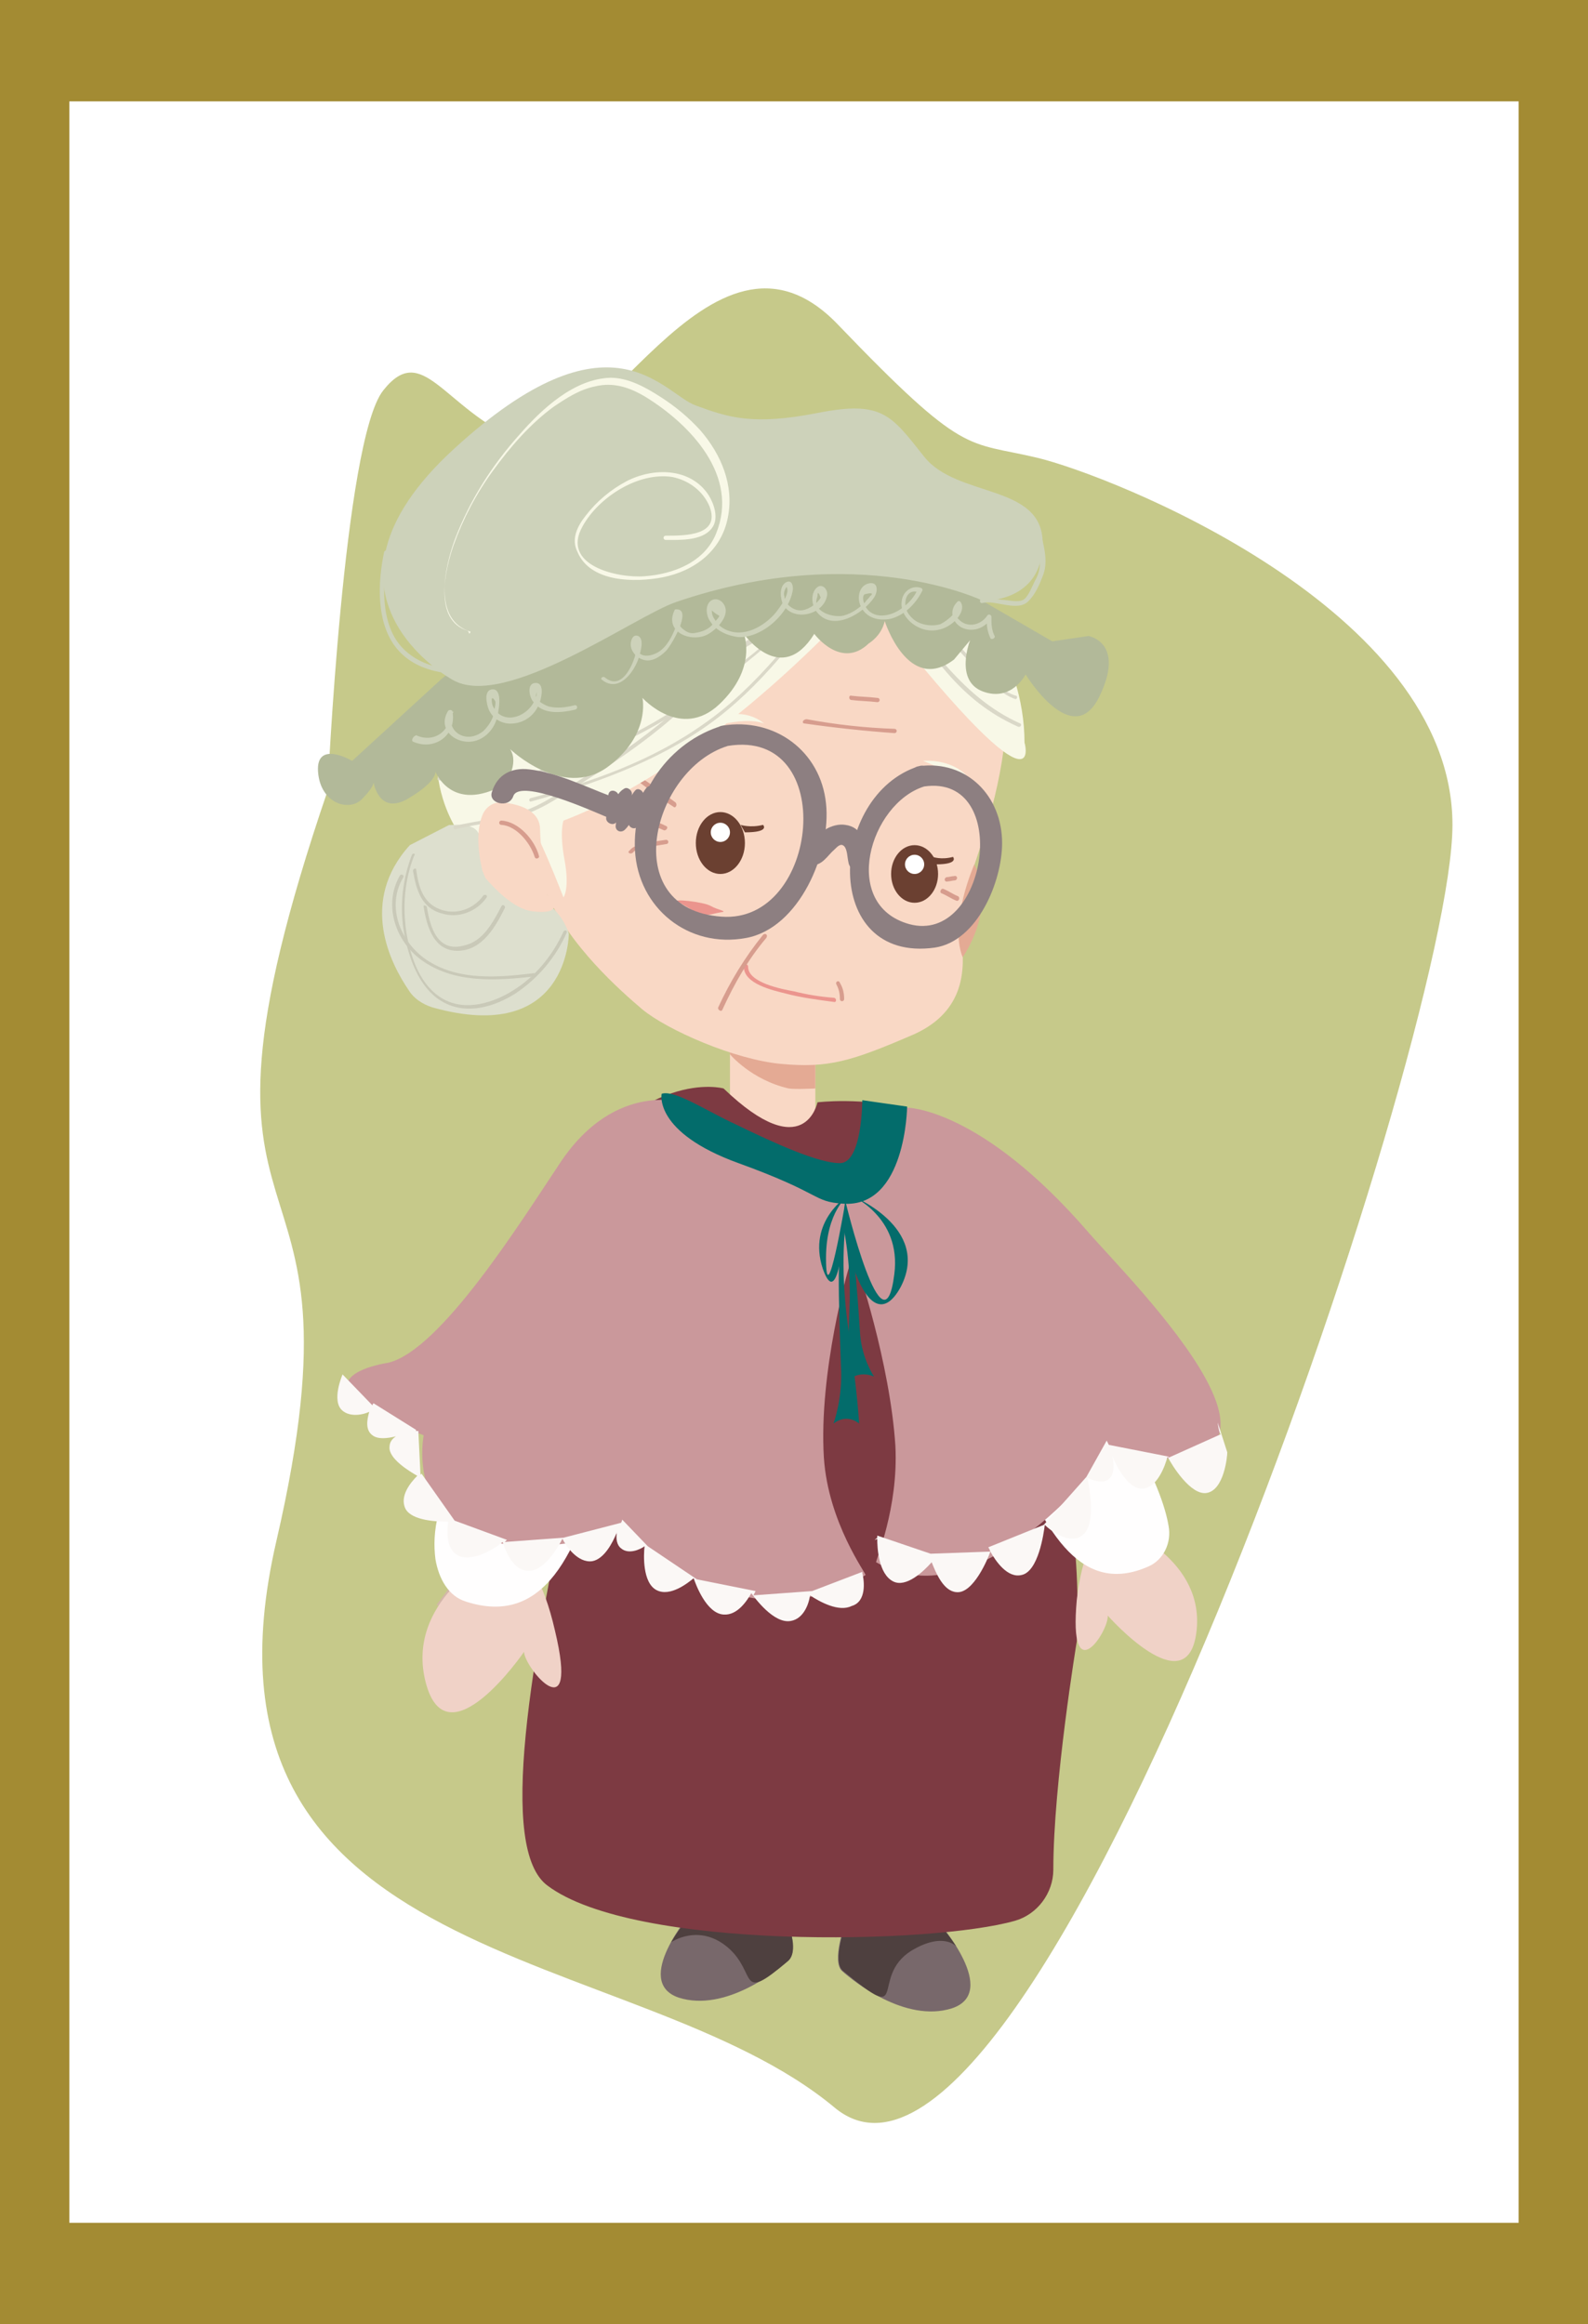 <?xml version="1.0" encoding="utf-8"?>
<!-- Generator: Adobe Illustrator 19.0.0, SVG Export Plug-In . SVG Version: 6.00 Build 0)  -->
<svg version="1.1" id="Layer_1" xmlns="http://www.w3.org/2000/svg" xmlns:xlink="http://www.w3.org/1999/xlink" x="0px" y="0px"
	 viewBox="0 0 148.8 217.8" style="enable-background:new 0 0 148.8 217.8;" xml:space="preserve">
<style type="text/css">
	.st0{fill:#A38B33;}
	.st1{fill:#FFFFFF;}
	.st2{fill:#C6C98A;}
	.st3{fill:#F9D8C5;}
	.st4{fill:#E4AA94;}
	.st5{fill:#6B4031;}
	.st6{fill:#EB958E;}
	.st7{fill:#F8F8E7;}
	.st8{fill:#D79D8E;}
	.st9{fill:#DDDFCE;}
	.st10{fill:#C9C9B8;}
	.st11{fill:#DAD8C8;}
	.st12{fill:#CEC8C6;}
	.st13{fill:#B2B999;}
	.st14{fill:#CDD2BA;}
	.st15{fill:#7D3A42;}
	.st16{fill:#78686B;}
	.st17{fill:#A26D29;}
	.st18{fill:#4E403F;}
	.st19{fill:#F0D2C7;}
	.st20{fill:#FFFEFE;}
	.st21{fill:#C5E4E8;}
	.st22{fill:#D3B7A9;}
	.st23{fill:#CA989B;}
	.st24{fill:#036C6B;}
	.st25{fill:#FBF8F6;}
	.st26{fill:#8D7F81;}
</style>
<g id="XMLID_700_">
	<g id="XMLID_693_">
		<rect id="XMLID_702_" x="0" class="st0" width="148.8" height="217.8"/>
		<rect id="XMLID_701_" x="6.5" y="9.5" class="st1" width="135.8" height="198.8"/>
		<path id="XMLID_687_" class="st2" d="M30.7,74.1c0,0,1.5-32.8,5.2-37.5s5.6,1.6,12.7,4.7s17.9-23.4,29.9-10.9s12,10.9,18.7,12.5
			c6.7,1.6,38.9,14.1,38.9,34.4S96.9,213.1,78.2,197.5S16.5,185,25.9,144.4S14.7,121,30.7,74.1z"/>
	</g>
	<g id="XMLID_17929_">
		<g id="XMLID_18037_">
			<g id="XMLID_18105_">
				<polygon id="XMLID_18940_" class="st3" points="76.4,98.5 76.4,107 68.4,106.5 68.4,97 				"/>
				<path id="XMLID_18939_" class="st4" d="M76.4,98.5v3.5c0,0-1.9,0.1-2.5,0c-3.5-0.8-5.5-3.2-5.5-3.2V97L76.4,98.5z"/>
				<path id="XMLID_18938_" class="st3" d="M66.6,59c0,0-4-5.8,6.2-6s13.2-0.3,16.7,2.3c10,7.3,1.3,26.2,1.1,28c0,0-0.8,2.2-0.5,4.8
					s0.4,6.6-4.4,8.8c-6,2.6-8.1,3.2-12.5,2.8c-4.4-0.4-10.7-3.2-13-5.1c-4-3.4-19.8-17.3-1-26.3C62.6,66.7,66.6,59,66.6,59z"/>
				<path id="XMLID_18937_" class="st4" d="M90.2,89.7c0,0,3.2-4.4,1.1-8.7C91.3,81,88.9,86.4,90.2,89.7z"/>
				<g id="XMLID_18933_">
					<ellipse id="XMLID_18936_" class="st5" cx="67.5" cy="79" rx="2.3" ry="2.9"/>
					<circle id="XMLID_18935_" class="st1" cx="67.5" cy="78" r="0.9"/>
					<path id="XMLID_18934_" class="st5" d="M69.4,77.3c0,0,0.9,0.3,2.1,0c0,0,0.7,0.7-1.7,0.7L69.4,77.3z"/>
				</g>
				<g id="XMLID_18929_">
					<ellipse id="XMLID_18932_" class="st5" cx="85.7" cy="81.9" rx="2.2" ry="2.7"/>
					<circle id="XMLID_18931_" class="st1" cx="85.7" cy="81" r="0.9"/>
					<path id="XMLID_18930_" class="st5" d="M87.4,80.3c0,0,0.8,0.3,1.9,0c0,0,0.6,0.7-1.6,0.7L87.4,80.3z"/>
				</g>
				<path id="XMLID_18928_" class="st6" d="M65.2,85.5c0,0-1.1-0.7-1.7-1c-0.6-0.3,2.4,0,3.1,0.4c0.7,0.4,1.7,0.5,0.9,0.6
					C66.8,85.6,66,86,65.2,85.5z"/>
				<path id="XMLID_18927_" class="st6" d="M87.3,87.9c0,0-1-0.6-1.5-0.9c-0.5-0.2,1.7-0.4,2.3,0c0.6,0.3,2.1,0.8,1.4,0.9
					C88.7,88,88,88.4,87.3,87.9z"/>
				<g id="XMLID_18925_">
					<path id="XMLID_18926_" class="st6" d="M78.1,93.5c-1.3-0.1-2.5-0.3-3.7-0.6c-1.1-0.2-4.3-0.8-4.3-2.3c0-0.3-0.4-0.3-0.4,0
						c0,1.6,2.7,2.2,3.9,2.5c1.5,0.4,3.1,0.6,4.6,0.8C78.4,93.9,78.4,93.5,78.1,93.5L78.1,93.5z"/>
				</g>
				<path id="XMLID_18924_" class="st7" d="M71.6,67.8c0,0-2.6-2.4-6,0.7C65.6,68.5,69.4,67,71.6,67.8z"/>
				<path id="XMLID_18923_" class="st7" d="M86.5,71.3c0,0,3-0.3,4.5,1.9L86.5,71.3z"/>
				<g id="XMLID_18921_">
					<path id="XMLID_18922_" class="st8" d="M78.4,92.3c0.2,0.4,0.3,0.8,0.3,1.3c0,0.3,0.4,0.3,0.4,0c0-0.5-0.1-1-0.4-1.5
						C78.6,91.8,78.2,92,78.4,92.3L78.4,92.3z"/>
				</g>
				<g id="XMLID_18919_">
					<path id="XMLID_18920_" class="st8" d="M71.5,87.6c-1.7,2.1-3.1,4.4-4.2,6.8c-0.1,0.2,0.3,0.5,0.4,0.2c1.1-2.4,2.4-4.7,4.1-6.7
						C72,87.6,71.7,87.4,71.5,87.6L71.5,87.6z"/>
				</g>
				<g id="XMLID_18917_">
					<path id="XMLID_18918_" class="st8" d="M88.8,82.6c0.2,0,0.5-0.1,0.7-0.1c0.3-0.1,0.2-0.5-0.1-0.4c-0.2,0-0.5,0.1-0.7,0.1
						C88.4,82.3,88.5,82.7,88.8,82.6L88.8,82.6z"/>
				</g>
				<g id="XMLID_18910_">
					<path id="XMLID_18916_" class="st8" d="M88.2,83.7c0.5,0.2,0.9,0.5,1.4,0.7c0.2,0.1,0.4-0.2,0.2-0.4c-0.5-0.2-0.9-0.5-1.4-0.7
						C88.2,83.2,88,83.6,88.2,83.7L88.2,83.7z"/>
				</g>
				<g id="XMLID_18898_">
					<path id="XMLID_18904_" class="st8" d="M59.9,73.3c1.1,0.8,2.1,1.6,3.2,2.3c0.2,0.2,0.4-0.2,0.2-0.4c-1.1-0.8-2.1-1.6-3.2-2.3
						C59.8,72.8,59.6,73.1,59.9,73.3L59.9,73.3z"/>
				</g>
				<g id="XMLID_18108_">
					<path id="XMLID_18892_" class="st8" d="M60.8,77.2c0.5,0.2,0.9,0.4,1.4,0.6c0.2,0.1,0.5-0.3,0.2-0.4C62,77.2,61.5,77,61,76.8
						C60.8,76.7,60.6,77.1,60.8,77.2L60.8,77.2z"/>
				</g>
				<g id="XMLID_18106_">
					<path id="XMLID_18107_" class="st8" d="M59.3,79.9c0.3-0.4,1-0.4,1.4-0.5c0.5-0.1,1.1-0.2,1.7-0.3c0.3,0,0.3-0.4,0-0.4
						c-0.7,0.1-1.4,0.2-2.1,0.4c-0.5,0.1-1,0.2-1.3,0.6C58.7,79.9,59.1,80.1,59.3,79.9L59.3,79.9z"/>
				</g>
			</g>
			<g id="XMLID_18066_">
				<path id="XMLID_18104_" class="st7" d="M81,55.7c0,0-13.7,15.7-28.2,21.2c0,0-0.4,1,0.1,3.7c0.5,2.7-0.1,3.5-0.1,3.5
					s-2.8-7.3-3.5-7.3c-0.7,0-5.9,1.8-5.9,1.8s-6.1-6.9,0.7-18.5s19.2-15.3,26.5-12.6c0,0,5.6-5,19.7,7.6c0,0,5.7,6.2,5.7,14.5
					C96,69.5,98.4,78.1,81,55.7z"/>
				<path id="XMLID_18103_" class="st9" d="M44.9,78.3c0,0,0,2.4,0.7,3.6c1,1.6,2.2,2.2,2.9,2.7c1.1,0.9,2.3-0.5,3.4,0.6
					c1.1,1.1,1.4,2.3,1.4,2.3s0,10.5-12.8,6.9c-0.9-0.3-1.7-0.8-2.2-1.6c-1.7-2.5-4.7-8.3,0.1-13.6l3.7-1.9
					C42,77.4,44.6,76.9,44.9,78.3z"/>
				<g id="XMLID_18094_">
					<path id="XMLID_18095_" class="st10" d="M37.5,82c-1.6,2.7-0.5,6.1,1.9,7.9c3.1,2.3,7.1,2,10.7,1.6c0.2,0,0.1-0.3-0.1-0.3
						c-3.3,0.4-6.9,0.7-9.8-1.1c-2.6-1.6-4.1-5.1-2.4-7.9C37.9,82,37.6,81.9,37.5,82L37.5,82z"/>
				</g>
				<g id="XMLID_18092_">
					<path id="XMLID_18093_" class="st10" d="M38.6,80.1c-1,2.6-1.2,5.4-0.6,8c0.5,2.2,1.5,4.8,3.7,5.9c2.2,1.1,4.7,0.3,6.6-0.9
						c2.1-1.4,3.8-3.4,4.8-5.7c0.1-0.2-0.2-0.3-0.3-0.1c-1,2.2-2.6,4.2-4.7,5.5c-1.9,1.2-4.5,2-6.6,0.8c-2.1-1.2-3-3.8-3.4-6.1
						c-0.4-2.5-0.2-5,0.7-7.3C39,80,38.7,79.9,38.6,80.1L38.6,80.1z"/>
				</g>
				<g id="XMLID_18090_">
					<path id="XMLID_18091_" class="st10" d="M39.7,85c0.3,1.9,1,4.2,3.3,4.1c2.2-0.1,3.4-2.2,4.3-4c0.1-0.2-0.2-0.4-0.3-0.2
						c-0.8,1.5-1.7,3.3-3.5,3.7C41,89.3,40.3,86.9,40,85C39.9,84.8,39.6,84.8,39.7,85L39.7,85z"/>
				</g>
				<g id="XMLID_18088_">
					<path id="XMLID_18089_" class="st10" d="M38.7,81.6c0.3,1.8,0.8,3.5,2.7,4c1.6,0.5,3.3-0.2,4.2-1.5c0.1-0.2-0.1-0.3-0.3-0.2
						c-0.9,1.3-2.6,1.9-4.1,1.3c-1.6-0.6-2-2.2-2.2-3.7C39,81.3,38.7,81.4,38.7,81.6L38.7,81.6z"/>
				</g>
				<g id="XMLID_18086_">
					<path id="XMLID_18087_" class="st11" d="M71.7,48.2c3.7,0.5,7.6,1.9,9.5,5.4c0.1,0.2,0.4,0,0.3-0.2c-1.9-3.6-5.9-5.1-9.8-5.6
						C71.5,47.9,71.5,48.2,71.7,48.2L71.7,48.2z"/>
				</g>
				<g id="XMLID_18084_">
					<path id="XMLID_18085_" class="st11" d="M78.3,54.5C74.7,59.3,71,64.3,66,67.8c-4.9,3.5-10.6,5.5-16.3,7
						c-0.2,0.1-0.1,0.4,0.1,0.3c5.8-1.6,11.7-3.7,16.6-7.2c4.9-3.5,8.6-8.5,12.1-13.3C78.7,54.5,78.4,54.3,78.3,54.5L78.3,54.5z"/>
				</g>
				<g id="XMLID_18082_">
					<path id="XMLID_18083_" class="st11" d="M73,49.7c-1,6.9-5.1,12.9-10.3,17.4c-2.7,2.3-5.7,4.3-8.7,6.2c-1.6,1-3.2,2.1-4.9,2.7
						c-2.1,0.7-4.4,0.9-6.5,1.4c-0.2,0-0.1,0.4,0.1,0.3c2.1-0.5,4.2-0.7,6.2-1.3c1.7-0.5,3.2-1.5,4.6-2.4
						c5.9-3.6,11.6-7.6,15.5-13.4c2.2-3.2,3.7-6.9,4.2-10.7C73.4,49.6,73,49.5,73,49.7L73,49.7z"/>
				</g>
				<g id="XMLID_18080_">
					<path id="XMLID_18081_" class="st11" d="M78.3,52.9c-3.3,5.1-8.2,9-13.1,12.3c-2.5,1.7-5.1,3.3-7.9,4.5c-2.6,1.2-5.3,2-8,2.9
						c-2.8,0.8-5.3,0.7-8.1,0.2c-0.2,0-0.3,0.3-0.1,0.3c2.3,0.5,4.7,0.8,7,0.2c1.2-0.3,2.4-0.7,3.5-1.1c1.5-0.5,3-1,4.4-1.6
						c5.7-2.3,10.9-5.9,15.6-9.9c2.6-2.2,5.1-4.8,6.9-7.7C78.7,52.9,78.4,52.7,78.3,52.9L78.3,52.9z"/>
				</g>
				<g id="XMLID_18078_">
					<path id="XMLID_18079_" class="st11" d="M81.5,55.8c1.6,0.6,2.8,2.2,3.9,3.4c1.1,1.2,2.2,2.5,3.3,3.8c1.9,2.2,4,3.9,6.7,5.1
						c0.2,0.1,0.4-0.2,0.2-0.3c-2.9-1.3-5.1-3.3-7.2-5.7c-1.1-1.3-2.1-2.5-3.3-3.8c-1-1.1-2-2.3-3.5-2.8
						C81.4,55.4,81.3,55.7,81.5,55.8L81.5,55.8z"/>
				</g>
				<g id="XMLID_18076_">
					<path id="XMLID_18077_" class="st11" d="M80.4,52.2c2.7-0.5,5,1.2,6.8,3c1.3,1.3,2.7,3,4.8,3.1c0.2,0,0.2-0.3,0-0.3
						c-2.4,0-4.1-2.7-5.7-4.1c-1.6-1.4-3.8-2.3-5.9-1.9C80.1,51.9,80.2,52.2,80.4,52.2L80.4,52.2z"/>
				</g>
				<g id="XMLID_18074_">
					<path id="XMLID_18075_" class="st11" d="M81.3,54.1c2.2,0.1,3.6,1.8,5,3.3c1,1.1,2.1,2,3.1,3.1c1,1,1.9,2.1,3,3.1
						c0.8,0.7,1.6,1.5,2.7,1.9c0.2,0.1,0.3-0.3,0.1-0.3c-1.3-0.4-2.3-1.5-3.2-2.4c-1-1-1.9-2.1-2.9-3.1c-0.4-0.4-0.9-0.8-1.3-1.3
						c-0.7-0.7-1.3-1.5-2-2.2c-1.2-1.2-2.5-2.2-4.3-2.3C81.1,53.8,81.1,54.1,81.3,54.1L81.3,54.1z"/>
				</g>
				<g id="XMLID_18072_">
					<path id="XMLID_18073_" class="st11" d="M78.3,54.3c-5,4.1-10.7,7.4-16.6,9.8c-5.1,2.1-10.4,3.8-15.8,5
						c-1.6,0.4-3.3,0.6-4.9,0.8c-0.2,0-0.2,0.4,0,0.3c3.6-0.4,7.1-1.2,10.7-2.3c6.3-1.9,12.4-4,18.1-7.2c3.1-1.8,6.1-3.8,8.9-6.1
						C78.7,54.4,78.5,54.1,78.3,54.3L78.3,54.3z"/>
				</g>
				<path id="XMLID_18071_" class="st3" d="M51.3,83.9c0,0-0.6-3-0.7-6.3c-0.1-1.9-2.5-2.3-3.5-2.4c-0.8-0.1-1.6,0.4-1.9,1.2
					c-0.4,1-0.6,2.6,0,5.2c0.1,0.2,0.2,0.5,0.3,0.7c0.7,0.8,2.6,2.9,4.4,3.1C53.4,85.8,51.3,83.9,51.3,83.9z"/>
				<g id="XMLID_18069_">
					<path id="XMLID_18070_" class="st8" d="M47,77.3c1.4,0.1,2.7,1.7,3.1,3c0.1,0.3,0.5,0.1,0.4-0.1c-0.4-1.5-1.9-3.2-3.5-3.3
						C46.7,76.9,46.7,77.3,47,77.3L47,77.3z"/>
				</g>
				<g id="XMLID_18067_">
					<path id="XMLID_18068_" class="st12" d="M55.5,60c-1.2,0.8-2.1,1.9-3,3c0.2,0.2,0.4,0.3,0.7,0.5c0.4-1,1-2,1.3-3.1
						c0.1-0.5,0.2-0.6-0.1-1c-0.1-0.1-0.2-0.2-0.4-0.2c-0.7,0-1,0.6-1.4,1.1c-0.7,0.8-1.6,1-2.4,1.7c0.2,0.1,0.5,0.1,0.7,0.2
						c-0.3-1.3,0.7-2.6,0.8-3.9c0-0.3-0.4-0.5-0.6-0.4c-0.8,0.5-1.9,1.6-2.8,1.8c0.2,0.1,0.3,0.2,0.5,0.3C48.4,59,48.9,57,49,55.9
						c0-0.5-0.8-0.5-0.8,0c-0.1,1.3-0.6,3.2-0.3,4.5c0.1,0.2,0.3,0.3,0.5,0.3c1-0.2,2.1-1.3,3-1.9c-0.2-0.1-0.4-0.2-0.6-0.4
						c0,1.5-1,2.6-0.7,4.1c0.1,0.3,0.5,0.4,0.7,0.2c0.4-0.4,1-0.4,1.5-0.8c0.4-0.3,0.6-0.6,0.9-0.9c0.5-0.6,0.6-0.8,0.1,0.1
						c-0.3,0.7-0.6,1.4-0.9,2.1c-0.2,0.4,0.3,0.9,0.7,0.5c0.8-1.1,1.7-2.1,2.8-2.9C56.3,60.4,55.9,59.7,55.5,60L55.5,60z"/>
				</g>
			</g>
			<g id="XMLID_18040_">
				<path id="XMLID_18065_" class="st13" d="M41.4,63.6L33,71.3c0,0-3.4-2-3.2,1s2.9,3.8,4.1,2.6c1.2-1.2,1.1-1.6,1.1-1.6
					s0.5,3.2,3.3,1.5c2.7-1.6,2.5-2.5,2.5-2.5s1.5,4,6.5,1.2c0,0,1.4-1.9,0.5-3.3c0,0,4.9,4.7,9.1,1.7c4.1-3,3.3-6.5,3.3-6.5
					s3.6,4,7.2,0.6c3.6-3.4,2.3-6.6,2.3-6.6s3.5,5,6.6,0c0,0,2.5,3.4,5.1,0.9c0,0,1.2-0.7,1.5-2.1c0,0,2.2,6.9,6.5,3.6l1.5-1.8
					c0,0-1.5,3.8,1.2,4.8s4-1.6,4-1.6s4.4,7.2,6.9,2.1c2.5-5.1-1-5.7-1-5.7l-3.4,0.5L89.8,55C89.8,55,59.9,48.3,41.4,63.6z"/>
				<path id="XMLID_18064_" class="st14" d="M92.1,56.3c0,0-11.7-5.7-28.7,0.1c-3.9,1.3-16.1,10.2-21,7.3c0,0-14.7-8,0.1-21.6
					s19.6-5.2,22.7-4.1c3,1.1,5.3,1.9,11.4,0.7s6.9,0.2,10,4.1s11.1,2.5,11.1,8.1S92.1,56.3,92.1,56.3z"/>
				<g id="XMLID_18062_">
					<path id="XMLID_18063_" class="st14" d="M38.7,69.5c2,0.9,4.1-0.6,3.7-2.8c0-0.2-0.3-0.2-0.4-0.1c-1.2,1.9,1.1,3.5,2.9,2.7
						c1.1-0.5,1.7-1.6,1.8-2.7c0.1-0.5,0.3-2.1-0.6-2c-0.8,0.1-0.5,1.4-0.3,1.9c0.4,0.9,1.3,1.4,2.3,1.3c1.1-0.1,2-0.8,2.4-1.8
						c0.2-0.4,0.6-2-0.3-2c-0.9,0-0.6,1.4-0.2,1.8c0.9,1.2,2.6,1,3.9,0.7c0.3-0.1,0.2-0.5-0.1-0.4c-0.8,0.2-1.6,0.3-2.4,0.1
						c-0.3-0.1-1.1-0.5-1.2-0.9c0-0.2,0.1-0.3,0.1-0.5c0,0.2,0,0.4-0.1,0.5c-0.4,1.7-3,2.9-4,0.9c-0.1-0.1-0.3-1.3,0.2-0.5
						c0.1,0.2-0.1,0.8-0.1,1c-0.1,0.7-0.5,1.3-1,1.8c-0.6,0.5-1.4,0.7-2.1,0.4c-0.9-0.4-1.2-1.4-0.7-2.2c-0.1,0-0.3,0-0.4-0.1
						c0.3,1.8-1.4,3.1-3.1,2.3C38.7,69,38.5,69.4,38.7,69.5L38.7,69.5z"/>
				</g>
				<g id="XMLID_18060_">
					<path id="XMLID_18061_" class="st14" d="M56.4,63.7c1.6,1.3,3.1-0.8,3.5-2.2c0.1-0.4,0.5-1.6-0.1-1.9c-0.5-0.2-0.7,0.4-0.7,0.8
						c0,0.6,0.5,1.2,1.1,1.4c0.8,0.3,1.6-0.2,2.2-0.8c0.5-0.5,2.5-3.9,1-3.9c-0.1,0-0.2,0-0.2,0.1c-1,2.1,1.7,3.1,3.2,2.2
						c0.7-0.4,1.7-1.4,1.6-2.3c-0.1-0.7-0.8-1.2-1.4-0.8c-0.6,0.5-0.4,1.5,0,2c0.5,0.8,1.6,1.3,2.6,1.4c2.2,0.1,4.8-2.2,5.1-4.5
						c0-0.5-0.2-0.9-0.7-0.6c-0.6,0.4-0.5,1.5-0.2,2.1c1,1.6,3.8,0.9,4.1-0.9c0.1-0.6-0.5-1.2-1-0.7c-0.6,0.6-0.4,1.7,0,2.2
						c1.5,2,4.4,0.2,5.4-1.3c0.4-0.6,0.4-1.6-0.6-1.3c-0.9,0.3-1,1.5-0.6,2.2c0.5,1,1.6,1.3,2.7,1.1c1.3-0.3,2.4-1.4,3-2.6
						c0.1-0.1,0-0.3-0.1-0.3c-0.8-0.3-1.7,0.3-1.8,1.2c-0.2,1.1,0.7,2.1,1.6,2.5c1,0.5,2.2,0.3,3-0.3c0.6-0.4,1.4-1.4,0.9-2.1
						c-0.1-0.1-0.2-0.1-0.3,0c-0.8,0.8-0.5,1.9,0.4,2.4c1,0.5,2.2,0.1,2.8-0.9c-0.1,0-0.3-0.1-0.4-0.1c-0.1,0.7,0,1.3,0.3,2
						c0.1,0.2,0.5,0,0.4-0.2c-0.3-0.6-0.3-1.1-0.3-1.8c0-0.2-0.3-0.3-0.4-0.1c-0.6,0.9-1.9,1.2-2.7,0.3c-0.2-0.2-0.4-0.4-0.3-0.7
						c-0.1,0.1-0.2,0.3-0.3,0.4c-0.3,0.3-0.7,0.6-1.1,0.8c-0.7,0.2-1.5,0.1-2.1-0.2c-0.4-0.2-0.8-0.6-1-1c-0.4-0.8-0.1-2.2,1.1-1.8
						c0-0.1-0.1-0.2-0.1-0.3c-0.3,0.7-0.8,1.3-1.5,1.8c-0.9,0.7-2.5,1.1-3.3,0c-0.2-0.3-0.5-1-0.2-1.3c0.7-0.2,0.9-0.1,0.5,0.2
						c-0.1,0.2-0.3,0.3-0.4,0.5c-0.6,0.6-1.3,1.1-2.1,1.3c-1,0.2-3-0.4-2.4-1.8c0-0.5,0.1-0.4,0.3,0.1c-0.1,0.2-0.3,0.4-0.5,0.6
						c-0.4,0.3-0.9,0.6-1.4,0.6c-0.5,0-1-0.3-1.3-0.7c-0.1-0.2-0.2-0.4-0.2-0.6c-0.1-0.3,0-0.6,0.2-0.9c0.4,0.6-0.7,2-1,2.4
						c-1.1,1.3-3,2.4-4.7,1.6c-0.4-0.2-0.8-0.5-1-0.9c-0.2-0.3-0.3-0.5-0.3-0.9c0.2,0.2,0.5,0.4,0.7,0.5c0,0.2-0.6,0.7-0.7,0.9
						c-0.4,0.4-0.9,0.6-1.5,0.7c-0.4,0.1-0.7,0-1-0.2c-0.3-0.2-0.5-0.4-0.6-0.7c-0.1-0.1-0.1-0.2-0.1-0.3c0,0.2-0.1,0.5-0.2,0.7
						c-0.3,0.8-0.8,1.8-1.6,2.3c-0.5,0.3-1.4,0.6-1.9,0c-0.1-0.9-0.2-0.9-0.2,0c0,0.1-0.1,0.2-0.1,0.4c-0.3,1-1.3,3.2-2.8,2
						C56.5,63.3,56.2,63.6,56.4,63.7L56.4,63.7z"/>
				</g>
				<g id="XMLID_18058_">
					<path id="XMLID_18059_" class="st7" d="M43.8,59.1c-3.2-1-2.1-5.7-1.3-8c0.9-2.5,2.1-4.8,3.7-7c1.6-2.2,3.5-4.4,5.7-6
						c1.2-0.8,2.4-1.6,3.9-1.9c1.7-0.4,3.2,0.1,4.7,1c4.2,2.6,8.8,7.4,6.6,12.8c-1.1,2.7-4,3.8-6.7,4c-2.5,0.2-7.9-1-5.8-4.7
						c1.5-2.7,5.2-5.1,8.4-4.6c1.5,0.3,2.9,1.3,3.5,2.8c1,2.7-2.3,2.7-4.1,2.7c-0.3,0-0.3,0.4,0,0.4c1.3,0,3.4,0.1,4.3-1.1
						c0.7-0.9,0.2-2.3-0.3-3.1c-1.7-2.6-5.2-2.6-7.7-1.3c-1.5,0.8-2.8,1.9-3.8,3.2c-0.8,1-1.4,2.2-0.8,3.4c1.2,2.9,5.4,2.9,8,2.4
						c3-0.6,5.5-2.5,6.1-5.6c0.6-3-0.6-5.9-2.6-8.2c-1.1-1.2-2.3-2.2-3.7-3.1c-1.4-0.9-3-1.8-4.7-1.8c-3.4,0.1-6.4,2.9-8.5,5.3
						c-2.6,2.9-4.7,6.2-6.1,9.9c-0.9,2.5-2.1,7.5,1.5,8.6C43.9,59.6,44,59.2,43.8,59.1L43.8,59.1z"/>
				</g>
				<g id="XMLID_18056_">
					<path id="XMLID_18057_" class="st14" d="M36,51.7c-0.6,2.8-0.8,6.7,1.2,9.1c2.1,2.5,5.6,2.5,8.6,2.4c0.3,0,0.3-0.4,0-0.4
						c-2.8,0.1-6,0.1-8.1-2.1c-2.1-2.2-1.9-6.2-1.3-9C36.5,51.6,36.1,51.5,36,51.7L36,51.7z"/>
				</g>
				<g id="XMLID_18054_">
					<path id="XMLID_18055_" class="st14" d="M97.1,50.5c0.3,1.3,0.6,2.5,0,3.7c-0.3,0.5-0.7,1.7-1.2,2c-0.5,0.3-1.6,0-2.1,0
						c-0.6-0.1-1.2-0.2-1.8-0.1c-0.3,0.1-0.2,0.5,0.1,0.4c1.2-0.3,3.3,0.9,4.3-0.2c0.6-0.6,1-1.5,1.3-2.3c0.5-1.2,0.2-2.5-0.1-3.7
						C97.5,50.1,97.1,50.2,97.1,50.5L97.1,50.5z"/>
				</g>
			</g>
			<g id="XMLID_18052_">
				<path id="XMLID_18053_" class="st8" d="M75.4,67.8c2.8,0.4,5.6,0.7,8.4,0.9c0.3,0,0.3-0.4,0-0.4c-2.8-0.1-5.5-0.4-8.2-0.9
					C75.2,67.4,75.1,67.8,75.4,67.8L75.4,67.8z"/>
			</g>
			<g id="XMLID_18050_">
				<path id="XMLID_18051_" class="st8" d="M79.8,65.6c0.8,0.1,1.6,0.1,2.4,0.2c0.3,0,0.3-0.4,0-0.4c-0.8-0.1-1.6-0.1-2.4-0.2
					C79.5,65.1,79.5,65.6,79.8,65.6L79.8,65.6z"/>
			</g>
			<path id="XMLID_18049_" class="st15" d="M67.8,102c0,0-7.8-2.2-15.9,10.3c-9,13.8,12.2,15.5,13.3,15.5c1.1,0,35.6,0.6,31.8-13
				s-20.4-11.5-20.4-11.5S75.4,109.3,67.8,102z"/>
		</g>
		<path id="XMLID_19066_" class="st16" d="M88,180.2c0,0-5.7-6.7-8.8,0c0,0-1.3,3.6-0.3,4.5c1,0.9,5.9,4.9,10.3,3.5
			C93.7,186.7,88,180.2,88,180.2z"/>
		<path id="XMLID_19065_" class="st16" d="M64.8,179.2c0,0,5.7-6.7,8.8,0c0,0,1.3,3.6,0.3,4.5c-1,0.9-5.9,4.9-10.3,3.5
			C59.2,185.7,64.8,179.2,64.8,179.2z"/>
		<path id="XMLID_19064_" class="st15" d="M93.7,124.3c0,0-2.9-28.1-31.4-15.2c0,0,0.4,8-1.4,11.7C60.9,120.8,71.4,128.7,93.7,124.3
			z"/>
		<path id="XMLID_19063_" class="st17" d="M93.7,124.3c0,0-30.9,6.2-31.4-15.2c0,0,0.4,8-1.4,11.7C60.9,120.8,71.4,128.7,93.7,124.3
			z"/>
		<path id="XMLID_19062_" class="st18" d="M89.6,182.4c0,0-6.1-9.8-10.3-2.2c0,0-1.4,3.6-0.3,4.5c6.4,5.3,2.4,0.6,6.4-1.9
			C88.4,181,89.6,182.4,89.6,182.4z"/>
		<path id="XMLID_19061_" class="st18" d="M62.9,182c0,0,5.7-10.3,11-1.5c0,0,1,2.4-0.1,3.3c-4.7,4-2.8,1.1-5.6-1.3
			C65.5,180.2,62.9,182,62.9,182z"/>
		<path id="XMLID_19058_" class="st15" d="M93.5,124.7c0,0,8.3,8.5,7.4,29.1c0,0-2.2,13.3-2.2,21.4c0,2.2-1.5,4.2-3.6,4.8
			c-7.7,2.2-35.7,2.8-43.8-3.3c-4.6-3.4-1.8-20.5,2.9-41.6c0,0,4.8-9,5.7-11.6c0,0,10.2,0.6,21,0.2
			C84.9,123.5,90.4,126.9,93.5,124.7z"/>
		<g id="XMLID_19067_">
			<g id="XMLID_19071_">
				<path id="XMLID_19075_" class="st19" d="M103.8,151.4c0,0,7.4,8.4,8.3,1.6c0.9-6.8-6.8-9.8-6.8-9.8s-3.4-1.9-4.4,6.7
					C100.1,158.6,103.9,152.9,103.8,151.4z"/>
				<path id="XMLID_19073_" class="st20" d="M90.4,126.4c1.4,2.1,1.7,2.3,4.4,9.3c3.2,8.3,6.7,13.8,12.8,11.1
					c1.4-0.6,2.2-2.2,1.9-3.8c-0.3-1.8-1.3-4.7-3.9-9.2c-2-3.5-3-5.5-5-8.1C96.2,119.6,90,125.7,90.4,126.4z"/>
			</g>
		</g>
		<path id="XMLID_19051_" class="st21" d="M82.3,106.9c0,0,6.3,1,3.2,6c-1.4,2.2-6.5,2.5-7.5,1.2c0,0-7.1,4-11.2-0.8
			c-4.2-4.9,0.2-6.7,0.5-6.3c0,0,4.7,5.7,9.2,4.7C76.5,111.8,82.4,112.3,82.3,106.9z"/>
		<g id="XMLID_19023_">
			<g id="XMLID_19024_">
				<path id="XMLID_19029_" class="st22" d="M48.6,150.7l-1,0.3c-1.5,0.5-3.2,0.5-4.7,0l-2-0.6l1.2-1.6c0,0,7.3-8.3,9.8,3.9
					C53.3,160,51,150.9,48.6,150.7z"/>
				<path id="XMLID_19028_" class="st19" d="M49.1,154.8c0,0-7.2,10.5-9.2,2.9c-2-7.6,6.3-11.9,6.3-11.9s3.6-2.6,5.8,7
					C54.3,162.4,49.2,156.4,49.1,154.8z"/>
				<path id="XMLID_19026_" class="st20" d="M60.1,125.1c-1.5,3.1-2.1,5.1-3.5,10.9c-2.4,9.8-5.7,16.4-12.9,14.1
					c-1.7-0.5-2.6-2.2-2.9-4c-0.3-2.4,0-5.7,3.4-10.8c7.4-11.3,7-13,8.8-15.5C56.5,115,60.5,124.2,60.1,125.1z"/>
			</g>
		</g>
		<path id="XMLID_17922_" class="st23" d="M80.3,109c-0.4,1-2.2,1-5.8-0.2c-3.4-1.1-10-5.4-10-5.4l-0.1,0c0,0-6.7-2.4-12,5.7
			c-3.6,5.4-11.1,17.4-16,18.6c0,0-10.6,1.5,3.3,6.8c0,0-3,15,19.4,8.9c0,0,9.9,11.3,22,4.2c0.1-0.1-3.5-4.9-3.9-11
			c-0.5-8,2.3-17.8,2.4-18"/>
		<path id="XMLID_766_" class="st23" d="M78.6,109.3c0.4,0.9,1.8,0.8,4.4-0.7c2.4-1.4,0.6-4.5,0.6-4.5l1.4-0.3c0,0,6.9,0,17,11.7
			c3.9,4.5,24.6,24.9,1.9,20.6c0,0-11.9,16.1-21.8,10.3c-0.1-0.1,2.1-5,1.8-10.9c-0.5-7.8-3.6-17-3.7-17.1"/>
		<path id="XMLID_19012_" class="st24" d="M62,102.5c0,0-0.8,3.6,7.2,6.5s6.9,3.6,9.8,3.8c5.9,0.4,6-9.1,6-9.1l-4.2-0.6
			c0,0,0,5.9-2.1,5.9c-2,0-6-1.8-9.9-3.7C66.2,104.1,63.2,102.1,62,102.5z"/>
		<g id="XMLID_19007_">
			<path id="XMLID_19011_" class="st24" d="M79.7,112c0,0,7.6,3,4.7,8.6c-3,5.5-5.8-4.4-5.2-8.1c0,0,3.6,15,4.6,6.9
				C84.5,114,79.7,112,79.7,112z"/>
			<path id="XMLID_19010_" class="st24" d="M79.5,112c0,0-3.9,2.4-2.4,6.9c1.3,3.7,1.9-2,2.1-4.8c0-0.6,0-1.2,0-1.4
				c0,0-1.8,10.7-1.8,5.2C77.4,113.5,79.5,112,79.5,112z"/>
			<path id="XMLID_19009_" class="st24" d="M79.3,114.2c0,0-0.7,4.1,0.2,10.4c0.9,6.3,1,8.8,1,8.8s-1.1-1-2.4,0c0,0,0.9-2.4,0.7-5.4
				C78.6,122.1,78.3,115.4,79.3,114.2z"/>
			<path id="XMLID_19008_" class="st24" d="M78.9,114.4c0,0,0.9,3.5,0.7,8.3s-0.1,6.6-0.1,6.6s1-0.9,2.4-0.3c0,0-1.1-1.6-1.3-3.9
				C80.3,120.7,80,115.1,78.9,114.4z"/>
		</g>
		<g id="XMLID_18038_">
			<path id="XMLID_18999_" class="st25" d="M80.8,147.4c0-0.1,0-0.1,0-0.1l-4.7,1.8l-5.5,0.4c0.1-0.2,0.2-0.4,0.2-0.4l-5.5-1.1
				c0,0,0,0,0,0l-4.6-3.1l-2.4-2.5c0,0,0,0.1-0.1,0.3l-5.4,1.4c0,0,0,0,0,0l-5.5,0.4c0.1-0.1,0.2-0.2,0.2-0.2l-4.9-1.8l-3.1-4.4
				c0,0,0,0-0.1,0.1l-0.2-4.1c0,0-0.1,0-0.3,0c0.1,0,0.1-0.1,0.1-0.1l-4-2.5c0,0-0.1,0.1-0.1,0.2l-2.8-2.9c0,0-1.1,2.5,0,3.4
				c0.7,0.6,1.9,0.4,2.5,0.1c-0.2,0.7-0.4,1.7,0.3,2.2c0.5,0.4,1.4,0.3,2.2,0.1c-0.3,0.2-0.6,0.5-0.6,1c-0.1,1.1,1.9,2.3,2.6,2.7
				c-0.6,0.6-1.7,1.9-1.1,3.1c0.6,1.1,2.9,1.2,4,1.2c-0.1,0.7-0.3,2.6,1,3.2c1.3,0.6,3.4-0.7,4.1-1.3c0.1,0.3,0.8,2.7,2.4,2.7
				c1.5,0.1,2.9-2.4,3.2-3c0.3,0.6,1.4,2.3,2.8,2.1c1.1-0.2,1.9-1.7,2.3-2.7c-0.1,0.6,0,1.2,0.4,1.5c0.7,0.6,1.8,0.1,2.2-0.2
				c-0.1,0.8-0.2,3.4,1.1,4.1c1.3,0.7,3-0.7,3.5-1.1c0.2,0.6,1.2,3.3,2.8,3.4c1.3,0.1,2.2-1.3,2.6-2c0.3,0.4,2.1,2.9,3.7,2.6
				c1.2-0.2,1.7-1.6,1.8-2.4c0.9,0.6,2.7,1.6,3.9,1C81.2,150.1,81,148.2,80.8,147.4C81.3,147.7,80.8,147.4,80.8,147.4z"/>
		</g>
		<g id="XMLID_692_">
			<path id="XMLID_765_" class="st25" d="M115,136.1c0,0.4-0.3,3.5-1.9,3.8c-1.5,0.3-3.3-2.6-3.7-3.4c-0.2,0.8-1,3.1-2.5,3
				c-1.2-0.1-2.2-1.9-2.7-3.1c0.2,0.7,0.2,1.5-0.1,2c-0.6,0.8-1.7,0.3-2.2,0.1c0.2,1,0.8,4.3-0.4,5.3c-1.2,1.1-3.1-0.4-3.6-0.9
				c-0.1,0.8-0.6,4.4-2.2,4.7c-1.3,0.3-2.4-1.3-2.9-2.2c-0.2,0.6-1.6,4-3.2,3.8c-1.2-0.1-1.9-1.8-2.3-2.8c-0.8,0.9-2.4,2.4-3.6,1.8
				c-1.4-0.7-1.5-3.2-1.5-4c-0.5,0.3,0-0.1,0-0.1c0-0.1,0-0.2,0-0.2l5,1.7l5.6-0.2c-0.1-0.3-0.2-0.4-0.2-0.4l5.2-2.1c0,0,0,0,0,0
				l4-4.5l1.9-3.4c0,0,0.1,0.2,0.2,0.4l5.6,1.1c0,0,0,0,0,0.1l4.9-2.2c-0.2-0.1-0.3-1.1-0.3-1.1"/>
		</g>
		<g id="XMLID_17673_">
			<g id="XMLID_17672_">
				<path id="XMLID_732_" class="st26" d="M86.1,71.8c-8.5,2.7-9.2,18.5,1.5,17c4-0.6,6.3-6.2,6.3-9.8
					C93.9,74.6,90.6,71.2,86.1,71.8c-1.3,0.2-0.7,2.1,0.5,1.9c8.3-1.2,5.9,14.9-1.4,12.9c-6.5-1.8-3.7-11.3,1.4-12.9
					C87.8,73.4,87.3,71.4,86.1,71.8L86.1,71.8z"/>
			</g>
			<g id="XMLID_17671_">
				<path id="XMLID_731_" class="st26" d="M67.7,68c-5,1.5-8.5,6.4-8.2,11.7c0.3,5.4,5,9.2,10.4,8.2c5-0.9,8-8,7.5-12.6
					C76.9,70.4,72.6,67.2,67.7,68c-1.3,0.2-0.7,2.1,0.5,1.9c10.4-1.7,8.6,16.7-0.6,16c-9.8-0.7-6.5-13.8,0.6-16
					C69.5,69.6,69,67.7,67.7,68L67.7,68z"/>
			</g>
			<g id="XMLID_17670_">
				<path id="XMLID_730_" class="st26" d="M76,81.1c1.1,0,1.5-0.9,2.2-1.5c0.3-0.3,0.6-0.6,0.9-0.3c0.3,0.3,0.3,1.1,0.4,1.5
					c0.2,1.3,2.2,0.7,1.9-0.5c-0.3-1.3-0.6-2.8-2.2-3c-0.6-0.1-1.3,0.1-1.8,0.4c-0.3,0.2-0.6,0.5-0.8,0.8c-0.1,0.1-0.5,0.7-0.6,0.7
					C74.7,79.1,74.7,81.1,76,81.1L76,81.1z"/>
			</g>
			<g id="XMLID_17669_">
				<path id="XMLID_729_" class="st26" d="M48.1,74.6c0.6-1.7,7.6,1.5,8.6,1.9c1.2,0.5,1.7-1.5,0.5-1.9c-2.4-0.9-5-2.2-7.6-2.5
					c-1.7-0.2-3,0.5-3.5,2.1C45.7,75.3,47.7,75.8,48.1,74.6L48.1,74.6z"/>
			</g>
			<g id="XMLID_17668_">
				<path id="XMLID_728_" class="st26" d="M57,74.5c-0.1,0.7-0.2,1.4-0.2,2.2c0,0.4,0.6,0.7,0.9,0.4c0.5-0.6,0.6-1.7,1.3-2.1
					c-0.2-0.2-0.5-0.4-0.7-0.6c-0.3,1-0.5,1.9-0.6,2.9c-0.1,0.5,0.4,0.8,0.8,0.5c0.9-0.8,0.9-2,1.7-2.8c-0.3-0.2-0.6-0.3-0.8-0.5
					c-0.1,0.9-0.3,1.7-0.5,2.5c-0.1,0.5,0.5,0.8,0.8,0.5c0.9-0.8,0.9-1.9,1.6-2.8c-0.2,0-0.5,0-0.7,0c0,0,0-0.1,0-0.1
					c0,0.1-0.1,0.3-0.1,0.4c-0.1,0.2-0.1,0.5-0.2,0.7c-0.1,0.5-0.2,0.9-0.4,1.4c-0.1,0.5,0.6,0.9,0.9,0.4c0.4-0.7,0.8-1.5,1.2-2.2
					c-0.3-0.1-0.6-0.3-0.9-0.4c-0.1,0.9-0.4,1.7-0.8,2.5c-0.3,0.6,0.6,1.1,0.9,0.5c0.4-0.9,0.7-1.8,0.9-2.8c0.1-0.5-0.6-0.9-0.9-0.4
					c-0.4,0.7-0.8,1.5-1.2,2.2c0.3,0.1,0.6,0.3,0.9,0.4c0.2-0.8,0.4-1.5,0.6-2.3c0.1-0.4,0.2-0.9-0.2-1.2c-0.2-0.2-0.5-0.2-0.7,0
					c-0.7,0.8-0.8,2.1-1.6,2.8c0.3,0.2,0.6,0.3,0.8,0.5c0.2-0.8,0.4-1.7,0.5-2.5c0.1-0.4-0.5-0.9-0.8-0.5c-0.7,0.8-0.8,2.1-1.7,2.8
					c0.3,0.2,0.6,0.3,0.8,0.5c0.2-1,0.4-2,0.6-2.9c0.1-0.4-0.4-0.8-0.7-0.6c-0.9,0.5-0.9,1.6-1.5,2.3c0.3,0.1,0.6,0.2,0.9,0.4
					c0-0.6,0-1.3,0.1-1.9C58,74.1,57.1,73.8,57,74.5L57,74.5z"/>
			</g>
		</g>
	</g>
</g>
</svg>
